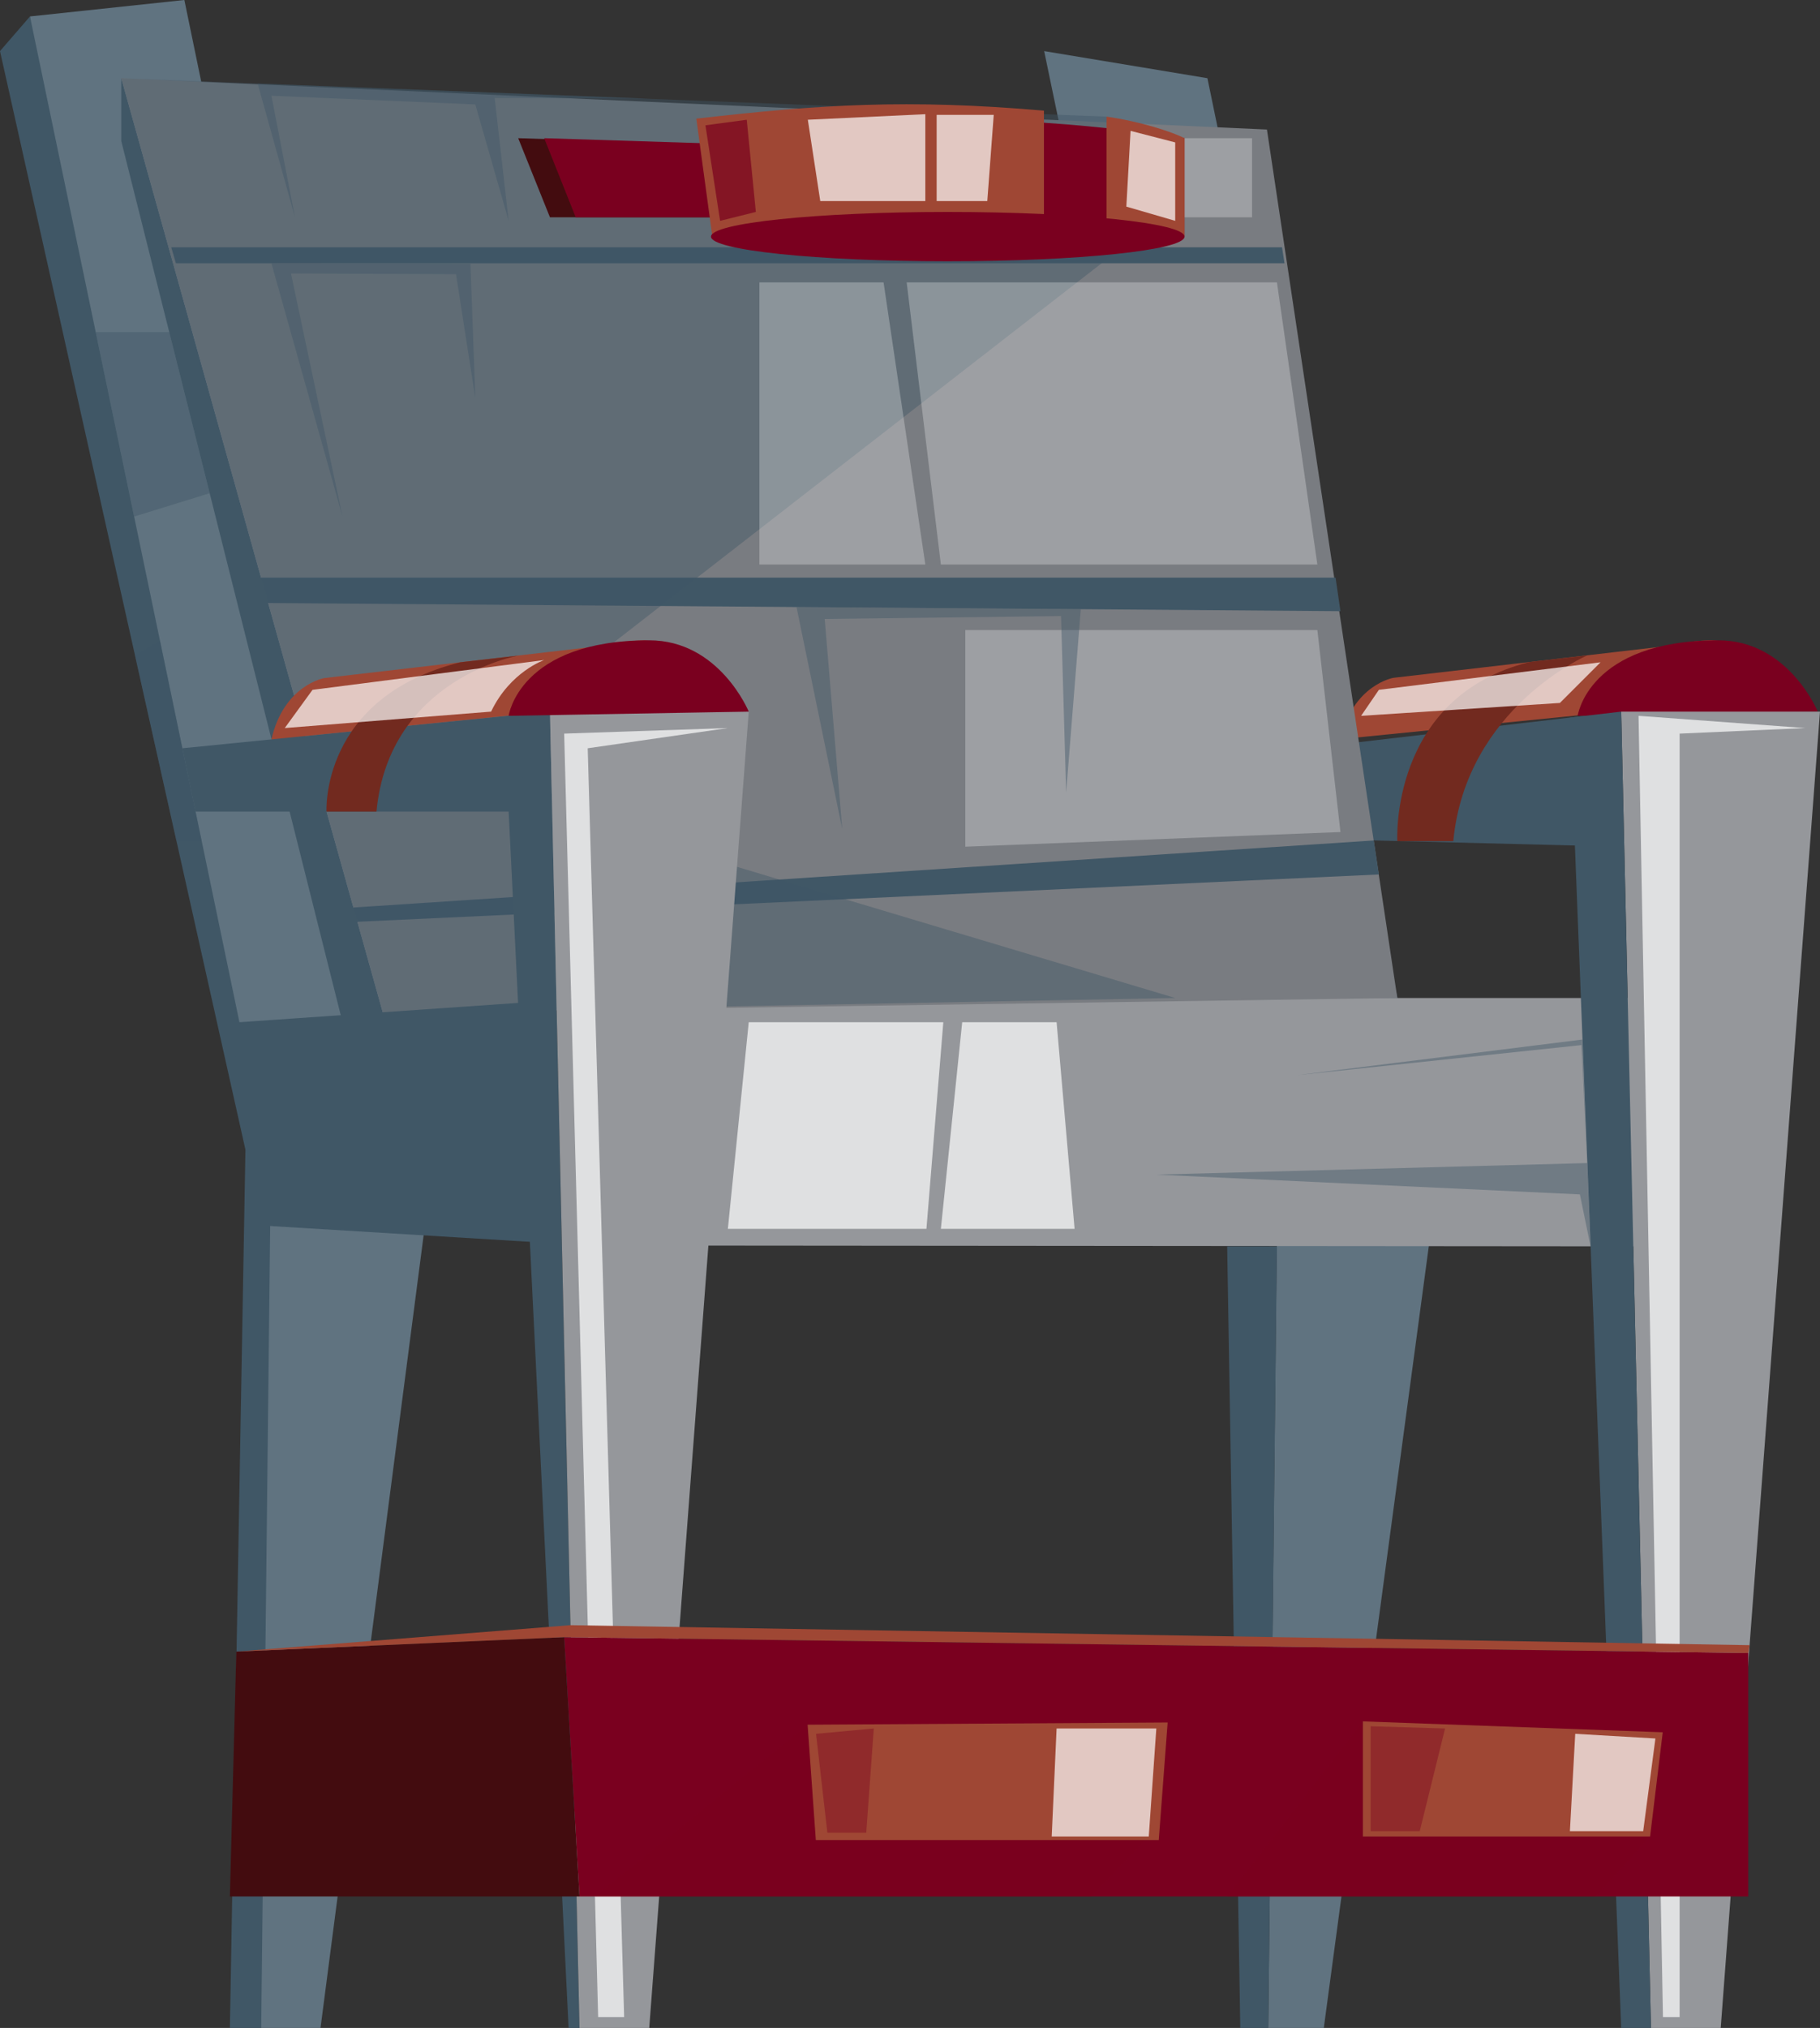 <?xml version="1.0" encoding="UTF-8"?>
<svg xmlns="http://www.w3.org/2000/svg" viewBox="0 0 81.94 91.28">
  <rect x="0" y="0" width="81.94" height="91.28" fill="#333333" stroke="none"/>
  <defs>
    <style>
      .cls-1 {
        fill: #95979b;
      }

      .cls-1, .cls-2, .cls-3, .cls-4, .cls-5, .cls-6, .cls-7, .cls-8, .cls-9, .cls-10, .cls-11, .cls-12, .cls-13 {
        stroke-width: 0px;
      }

      .cls-2 {
        fill: #722a1f;
      }

      .cls-3, .cls-5 {
        opacity: .7;
      }

      .cls-3, .cls-8 {
        fill: #fff;
        mix-blend-mode: soft-light;
      }

      .cls-4 {
        fill: #797c81;
      }

      .cls-5, .cls-7, .cls-11 {
        fill: #7a001f;
      }

      .cls-5, .cls-11, .cls-12 {
        mix-blend-mode: multiply;
      }

      .cls-6 {
        fill: #430c0f;
      }

      .cls-8 {
        opacity: .27;
      }

      .cls-14 {
        isolation: isolate;
      }

      .cls-9 {
        fill: #9f4734;
      }

      .cls-10 {
        fill: #607380;
      }

      .cls-11 {
        opacity: .41;
      }

      .cls-12 {
        opacity: .43;
      }

      .cls-12, .cls-13 {
        fill: #405766;
      }
    </style>
  </defs>
  <g class="cls-14">
    <g id="Calque_2" data-name="Calque 2">
      <g id="Calque_1-2" data-name="Calque 1">
        <g>
          <polygon class="cls-13" points="53.67 34.28 72.99 32.03 72.99 38.11 54.37 37.64 53.67 34.28"/>
          <path class="cls-9" d="M71.03,32.21s1.46-3.4,6.33-3.4l-14.63,1.7s-1.82.31-2.38,2.76l10.68-1.07Z"/>
          <path class="cls-7" d="M77.36,28.82c3.16,0,4.48,3.21,4.48,3.21l-10.81.19s.47-3.4,6.33-3.4Z"/>
          <path class="cls-2" d="M65.43,37.86h-2.52s-.36-6.48,5.94-8.06l2.61-.3s-5.46,2.36-6.03,8.36Z"/>
          <polygon class="cls-13" points="11.76 91.28 10.35 91.28 11.05 51.75 0 2.3 1.35 .74 15.42 49.77 11.76 91.28"/>
          <polygon class="cls-10" points="57.1 91.28 57.52 52.78 47.01 2.3 54.36 3.52 64.68 53.47 59.6 91.28 57.1 91.28"/>
          <polygon class="cls-1" points="26.93 44.92 74.86 44.92 74.86 56.1 26.93 56.06 26.93 44.92"/>
          <polygon class="cls-10" points="11.76 91.28 12.19 52.78 1.35 .74 8.3 0 19.35 53.47 14.43 91.28 11.76 91.28"/>
          <polygon class="cls-13" points="5.46 3.52 5.46 6.35 15.42 46.01 17.24 45.59 5.46 3.52"/>
          <polygon class="cls-4" points="5.46 3.52 17.24 45.59 62.91 44.92 57.04 5.83 5.46 3.52"/>
          <polygon class="cls-13" points="7.71 11.13 57.72 11.13 57.83 11.85 7.92 11.85 7.71 11.13"/>
          <polygon class="cls-13" points="11.37 26 60.13 26 60.35 27.51 11.76 27.14 11.37 26"/>
          <polygon class="cls-13" points="15.42 40.88 61.85 37.83 62.08 39.36 15.42 41.52 15.42 40.88"/>
          <polygon class="cls-1" points="74.33 91.28 72.99 32.03 81.94 32.03 77.47 91.28 74.33 91.28"/>
          <polygon class="cls-12" points="50.06 11.49 20.73 34.28 30.15 38.11 52.91 44.92 17.24 45.59 5.46 3.52 49.82 5.25 50.06 11.49"/>
          <polygon class="cls-13" points="8.21 33.68 24.76 32.03 24.76 36.53 8.8 36.53 8.21 33.68"/>
          <polygon class="cls-13" points="22.9 36.53 25.6 91.28 26.09 91.28 24.76 32.03 22.9 36.53"/>
          <polygon class="cls-13" points="70.68 32.3 72.99 91.28 74.33 91.28 72.99 32.03 70.68 32.3"/>
          <polygon class="cls-13" points="57.1 91.28 55.84 91.28 55.25 56.1 57.49 56.1 57.1 91.28"/>
          <polygon class="cls-1" points="26.09 91.28 24.76 32.03 33.71 32.03 29.23 91.28 26.09 91.28"/>
          <polygon class="cls-13" points="24.5 45.06 10.35 46.04 11.78 55.16 24.76 55.95 24.5 45.06"/>
          <path class="cls-9" d="M22.9,32.22s1.46-3.4,6.33-3.4l-14.63,1.7s-1.82.31-2.38,2.76l10.68-1.07Z"/>
          <path class="cls-7" d="M29.23,28.82c3.16,0,4.48,3.21,4.48,3.21l-10.81.19s.47-3.4,6.33-3.4Z"/>
          <path class="cls-2" d="M16.95,36.53h-2.25s-.29-5.14,6.02-6.72l2.61-.3s-5.82,1.03-6.38,7.02Z"/>
          <polygon class="cls-3" points="62.08 31.05 72.06 29.81 70.23 31.64 61.28 32.22 62.08 31.05"/>
          <path class="cls-3" d="M12.82,32.77l1.25-1.72,10.43-1.34s-1.53.52-2.39,2.32l-9.29.74Z"/>
          <polygon class="cls-3" points="73.77 32.22 74.87 90.79 75.62 90.79 75.62 33.02 81.28 32.77 73.77 32.22"/>
          <polygon class="cls-3" points="26.93 90.79 25.4 33.02 32.77 32.77 26.46 33.68 28.1 90.79 26.93 90.79"/>
          <polygon class="cls-3" points="33.71 46.01 32.77 55.31 41.71 55.31 42.47 46.01 33.71 46.01"/>
          <polygon class="cls-3" points="43.32 46.01 47.57 46.01 48.38 55.31 42.36 55.31 43.32 46.01"/>
          <polygon class="cls-8" points="40.82 12.71 57.49 12.71 59.31 25.41 42.36 25.41 40.82 12.71"/>
          <polygon class="cls-8" points="39.78 12.71 34.19 12.71 34.19 25.41 41.66 25.41 39.78 12.71"/>
          <polygon class="cls-8" points="43.46 28.36 59.31 28.36 60.35 37.45 43.46 38.11 43.46 28.36"/>
          <polygon class="cls-8" points="56.37 9.78 56.37 6.22 33.71 6.22 34.69 9.78 55.84 9.78 56.37 9.78"/>
          <polygon class="cls-6" points="23.33 6.22 24.76 9.78 39.93 9.78 40.68 6.77 23.33 6.22"/>
          <polygon class="cls-7" points="24.5 6.22 25.92 9.78 41.1 9.78 41.85 6.77 24.5 6.22"/>
          <path class="cls-7" d="M53.33,10.65v-4.43s-7.26-1.19-13.03-.72l-5.77.46,1.33,4.12,17.47.58Z"/>
          <path class="cls-9" d="M31.35,5.34l.72,5.3h14.93v-5.66c-6.18-.53-10.04-.28-15.65.36Z"/>
          <path class="cls-9" d="M49.82,5.25v5.4h3.51v-4.43c-.55-.28-1.97-.75-3.51-.97Z"/>
          <ellipse class="cls-7" cx="42.67" cy="10.65" rx="10.66" ry="1.11"/>
          <polygon class="cls-3" points="36.37 5.39 36.93 9.05 41.66 9.05 41.66 5.14 36.37 5.39"/>
          <polygon class="cls-3" points="42.17 9.05 42.17 5.17 44.74 5.17 44.45 9.05 42.17 9.05"/>
          <polygon class="cls-3" points="50.71 9.3 50.9 5.89 52.91 6.41 52.91 9.94 50.71 9.3"/>
          <polygon class="cls-5" points="31.76 5.64 33.62 5.39 34.03 9.54 32.42 9.94 31.76 5.64"/>
          <path class="cls-7" d="M48.4,82.8v-4.43s-7.26-1.19-13.03-.72l-5.77.46,1.33,4.12,17.47.58Z"/>
          <path class="cls-7" d="M48.4,82.8c0-.61-4.77-1.11-10.66-1.11s-10.66.5-10.66,1.11,4.77,1.11,10.66,1.11,10.66-.5,10.66-1.11Z"/>
          <polygon class="cls-3" points="31.45 77.54 32.01 81.21 36.74 81.21 36.74 77.3 31.45 77.54"/>
          <polygon class="cls-3" points="37.25 81.21 37.25 77.32 39.82 77.32 39.52 81.21 37.25 81.21"/>
          <polygon class="cls-3" points="45.78 81.45 45.98 78.04 47.98 78.56 47.98 82.1 45.78 81.45"/>
          <polygon class="cls-5" points="26.84 77.8 28.7 77.54 29.11 81.7 27.5 82.1 26.84 77.8"/>
          <polygon class="cls-7" points="25.4 73.69 26.09 85.36 78.71 85.36 78.71 74.4 25.4 73.69"/>
          <polygon class="cls-11" points="36.36 77.63 26.79 85.36 49.13 85.36 51.72 82.66 36.36 77.63"/>
          <polygon class="cls-6" points="25.4 73.69 10.64 74.34 10.35 85.36 26.09 85.36 25.4 73.69"/>
          <polygon class="cls-9" points="36.36 77.63 36.73 82.82 52.17 82.82 52.57 77.53 36.36 77.63"/>
          <polygon class="cls-9" points="61.36 77.48 74.86 77.97 74.29 82.66 61.36 82.66 61.36 77.48"/>
          <polygon class="cls-3" points="47.57 77.8 52.06 77.8 51.72 82.66 47.35 82.66 47.57 77.8"/>
          <polygon class="cls-3" points="70.92 78.04 74.53 78.25 73.98 82.42 70.68 82.42 70.92 78.04"/>
          <polygon class="cls-11" points="36.74 78.04 39.34 77.8 39 82.49 37.25 82.49 36.74 78.04"/>
          <polygon class="cls-11" points="61.71 82.42 61.71 77.7 65.06 77.8 63.92 82.42 61.71 82.42"/>
          <polygon class="cls-11" points="61.36 77.48 55.25 85.36 71.86 85.36 74.29 82.66 61.36 82.66 61.36 77.48"/>
          <polygon class="cls-9" points="10.64 74.34 25.68 73.15 78.77 74.05 78.71 74.4 25.4 73.69 10.64 74.34"/>
          <polygon class="cls-12" points="4.31 14.95 7.62 14.95 9.44 22.2 6.04 23.25 4.31 14.95"/>
          <polygon class="cls-12" points="6.08 29.5 7.2 28.82 9.07 37.83 7.94 37.83 6.08 29.5"/>
          <polygon class="cls-12" points="71.24 46.79 58.42 48.39 71.2 47.04 71.46 52.35 52.06 52.87 71.13 53.76 71.61 56.1 71.24 46.79"/>
          <polygon class="cls-12" points="12.22 11.85 15.42 23.25 13.1 12.31 20.53 12.34 21.4 17.92 21.18 11.87 12.22 11.85"/>
          <polygon class="cls-12" points="11.6 3.76 13.28 9.78 12.22 4.31 21.4 4.7 22.9 9.94 22.27 4.41 29.23 4.44 11.6 3.76"/>
          <polygon class="cls-12" points="35.86 27.32 37.92 37.32 37.13 27.86 47.77 27.73 48 35.67 48.66 27.42 35.86 27.32"/>
        </g>
      </g>
    </g>
  </g>
</svg>
